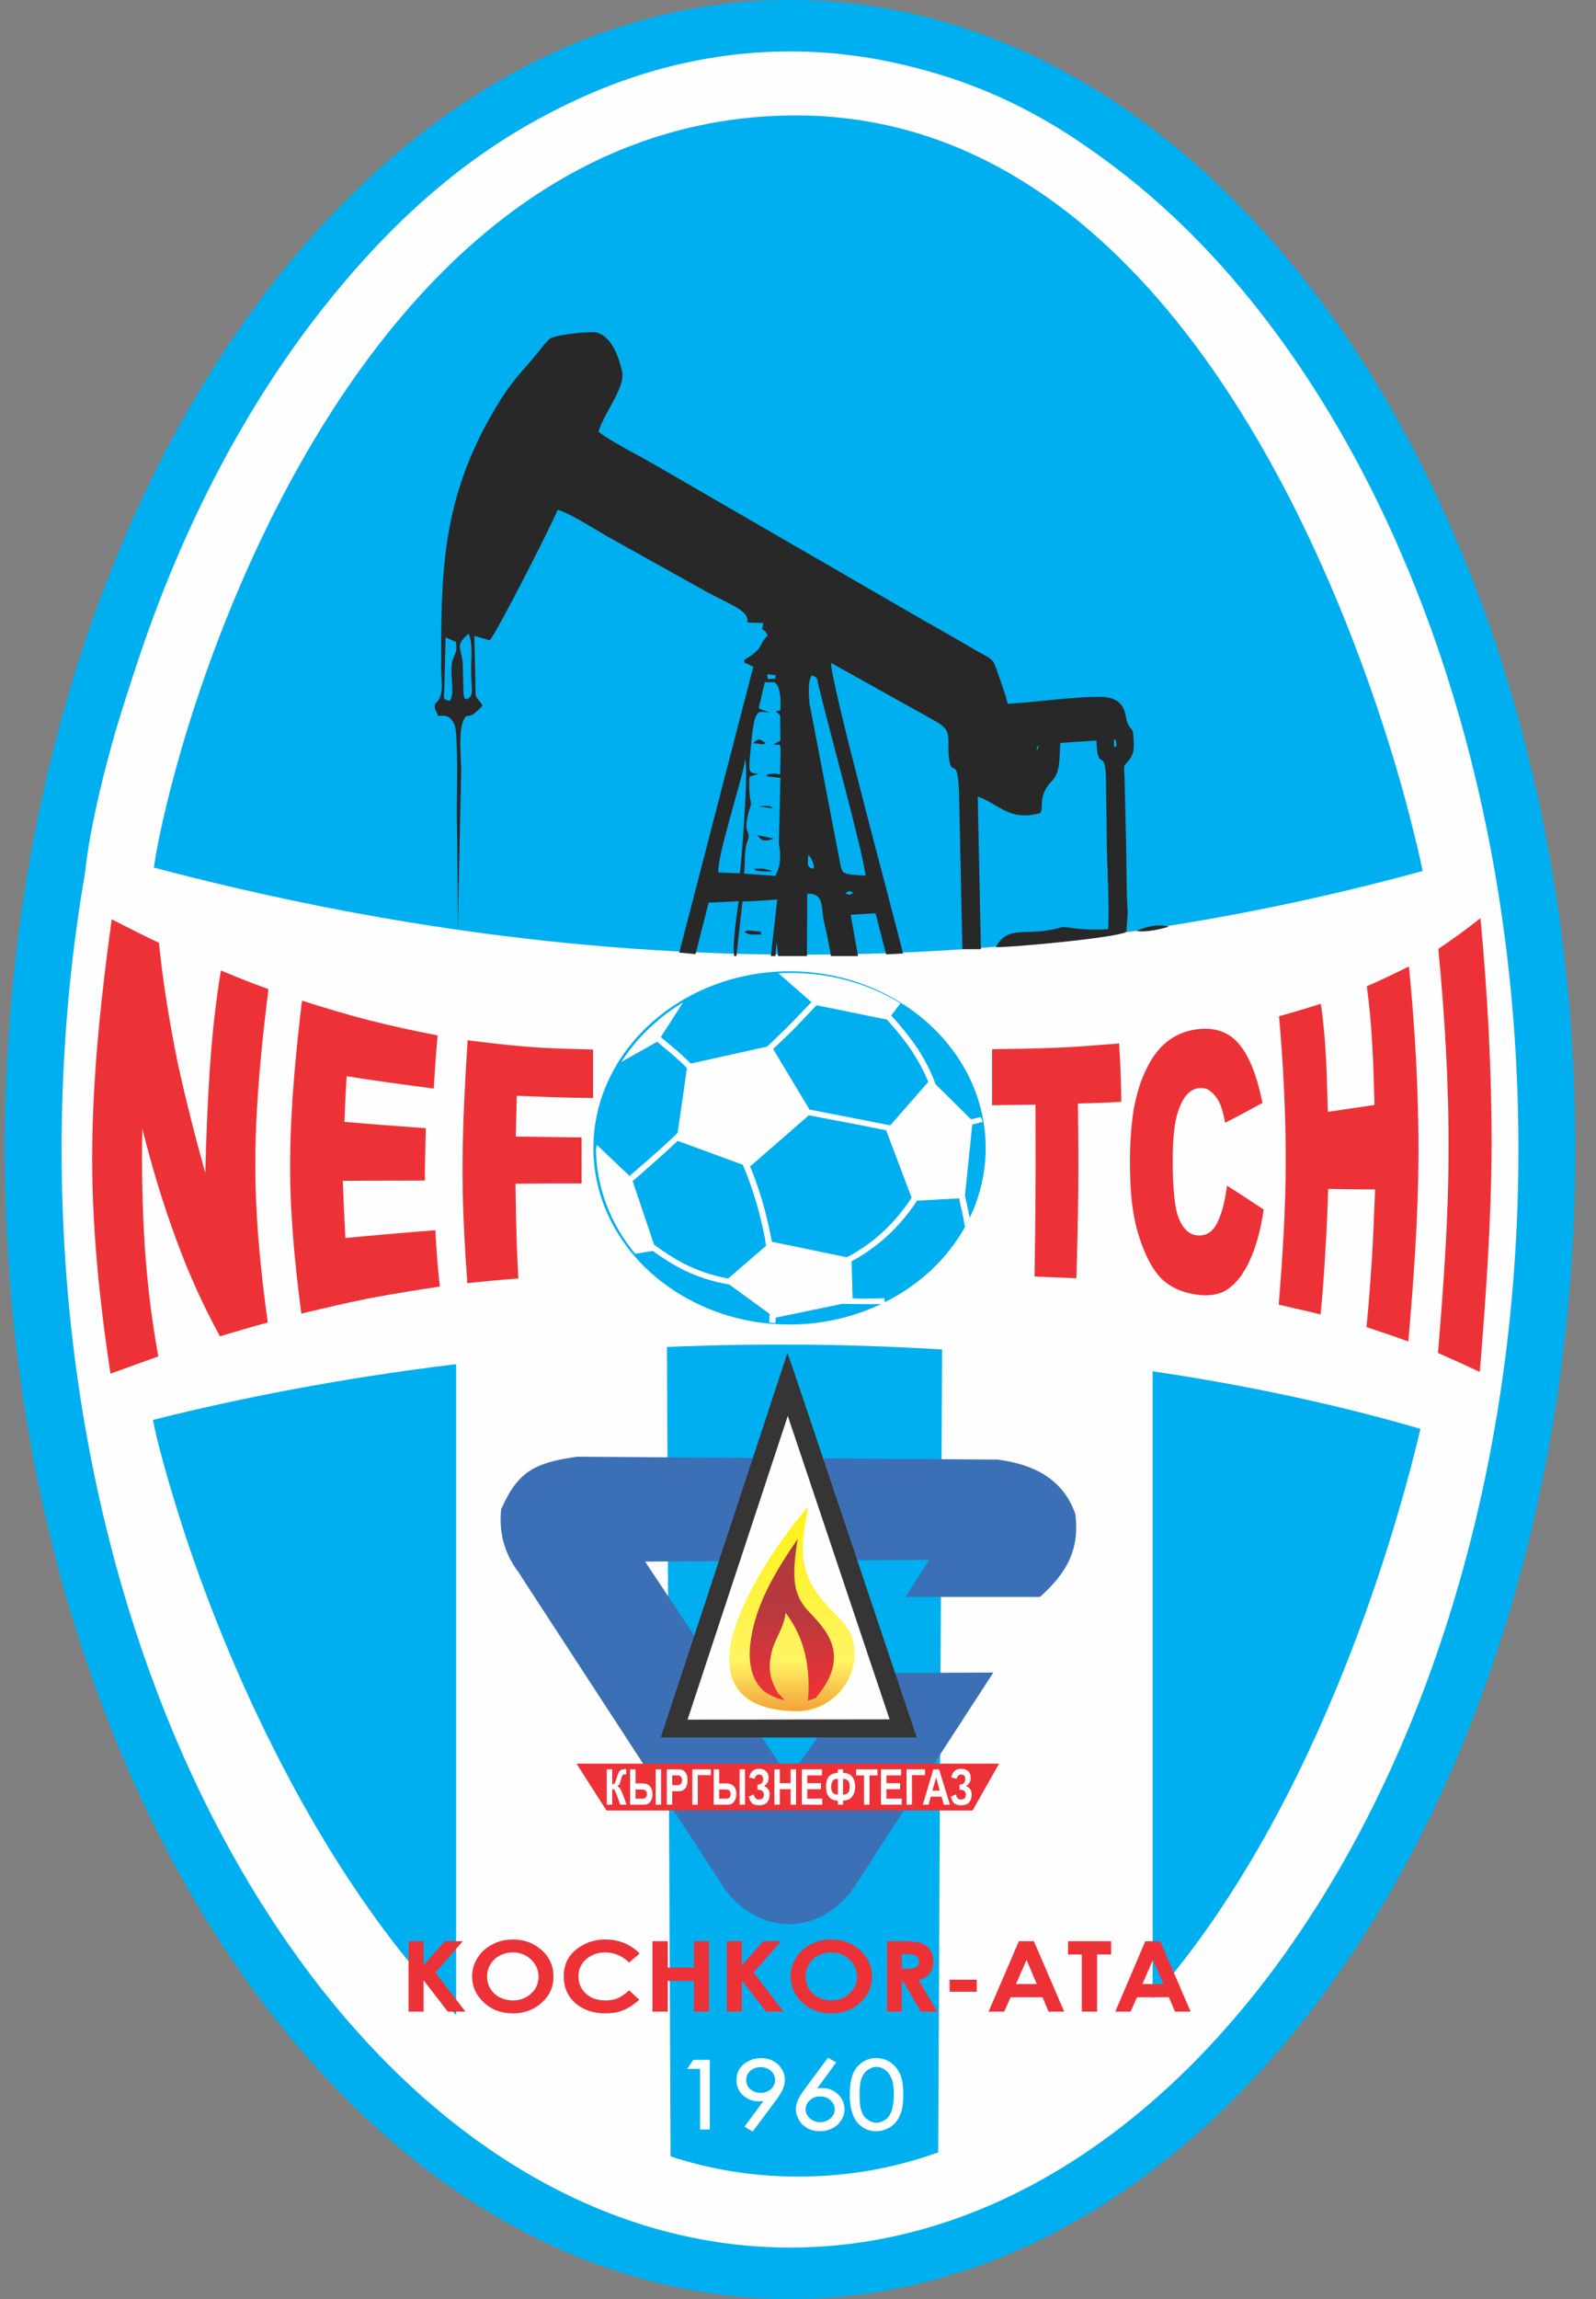 <svg width="50" height="72" viewBox="0 0 50 72" fill="none" xmlns="http://www.w3.org/2000/svg">
<rect x="0" y="0" width="50" height="72" fill="#808080" stroke="none"/>
<g clip-path="url(#clip0)">
<path d="M24.75 71.199C37.845 71.199 48.46 55.44 48.46 36C48.46 16.56 37.845 0.801 24.75 0.801C11.655 0.801 1.04 16.56 1.04 36C1.04 55.44 11.655 71.199 24.75 71.199Z" fill="#FEFEFE"/>
<path d="M47.57 36C47.57 26.424 44.96 17.775 40.75 11.529C36.63 5.4 30.96 1.611 24.75 1.611C18.54 1.611 12.87 5.4 8.75 11.529C4.54 17.775 1.93 26.424 1.93 36C1.93 45.576 4.54 54.225 8.75 60.471C12.87 66.6 18.54 70.389 24.75 70.389C30.96 70.389 36.63 66.6 40.75 60.471C44.96 54.225 47.57 45.576 47.57 36ZM42.28 10.701C46.65 17.19 49.35 26.136 49.35 36C49.35 45.864 46.65 54.81 42.28 61.299C37.82 67.914 31.63 72 24.75 72C17.87 72 11.68 67.914 7.22 61.299C2.85 54.81 0.15 45.864 0.15 36C0.15 26.136 2.85 17.19 7.22 10.701C11.68 4.086 17.87 0 24.75 0C31.63 0 37.82 4.086 42.28 10.701Z" fill="#00AFEF"/>
<path fill-rule="evenodd" clip-rule="evenodd" d="M24.6 2.655C40.85 2.286 45.97 27.891 45.75 27.954C32.55 31.734 18.6 31.959 3.76 27.891C3.16 27.729 8.11 3.015 24.6 2.655Z" fill="#00AFEF"/>
<path d="M24.57 1.683C36.02 1.431 42.17 13.005 44.95 20.862C45.6 22.698 46.06 24.309 46.36 25.524C46.67 26.775 46.82 27.657 46.83 27.891C46.84 28.395 46.59 28.737 46.07 28.881C39.37 30.798 32.47 31.815 25.37 31.833C18.27 31.851 10.97 30.879 3.45 28.818C2.98 28.692 2.71 28.377 2.65 27.9C2.59 27.396 2.88 25.452 3.62 22.905C4.35 20.43 5.51 17.289 7.19 14.193C10.6 7.929 16.13 1.872 24.57 1.683ZM42.9 21.447C40.32 14.148 34.71 3.393 24.62 3.618C17.21 3.78 12.23 9.315 9.12 15.039C7.51 18 6.4 21.015 5.7 23.4C5.2 25.119 4.92 26.451 4.82 27.171C11.87 29.034 18.72 29.925 25.37 29.898C31.95 29.88 38.34 28.98 44.57 27.279C44.5 26.946 44.4 26.496 44.26 25.947C43.97 24.768 43.52 23.202 42.9 21.447Z" fill="#FEFEFE"/>
<path fill-rule="evenodd" clip-rule="evenodd" d="M26.49 27.99C26.56 27.936 26.54 27.855 26.74 27.963C26.57 28.035 26.72 28.035 26.49 27.99ZM24.45 22.248L24.3 22.275L24.44 22.401L24.45 23.193L24.23 23.319C24.5 23.364 24.46 23.103 24.44 24.255C24.4 24.246 24.25 24.219 24.22 24.228C24.02 24.246 24.11 24.228 24 24.309L24.45 24.363L24.4 26.424C24.43 26.559 24.44 26.667 24.44 26.811C24.44 27.027 24.43 27.045 24.38 27.216C24.38 27.225 24.37 27.243 24.37 27.252L24.31 27.387C24.31 27.378 24.31 27.414 24.3 27.432L23.31 27.36C23.34 27.09 23.32 26.712 23.38 26.46L23.45 26.244C23.49 25.974 23.24 26.082 23.51 25.254C23.57 25.083 23.44 25.101 23.48 24.327L23.77 24.228C23.43 24.201 23.43 24.282 23.55 23.13C23.65 22.113 23.79 22.302 24.1 22.311C24.08 22.302 24.05 22.293 24.04 22.284C24.02 22.284 24 22.275 23.98 22.266C23.97 22.257 23.94 22.248 23.92 22.248C23.77 22.185 23.87 22.239 23.77 22.176L23.96 21.366H24.26C24.36 21.456 24.32 21.393 24.39 21.546C24.41 21.609 24.43 21.717 24.44 21.771C24.46 21.933 24.45 22.086 24.45 22.248ZM24.21 25.317C24.14 25.263 24.21 25.263 24.06 25.245C23.95 25.227 23.89 25.245 23.79 25.254L24.21 25.317ZM23.63 27.207C23.77 27.297 23.47 27.234 23.84 27.288C23.93 27.297 24.1 27.288 24.19 27.297C24.17 27.279 24.15 27.27 24.13 27.261L23.92 27.207C23.91 27.207 23.68 27.207 23.63 27.207ZM23.6 23.265C24.02 23.355 23.95 23.274 23.98 23.265C23.75 23.112 23.77 23.13 23.6 23.265ZM24.23 26.262L23.73 26.154C23.79 26.217 23.85 26.424 24.23 26.262ZM24.29 21.258C24.05 21.249 24.04 21.33 24.04 21.114L24.3 21.15L24.29 21.258ZM23.33 29.196C23.51 29.304 23.6 29.259 23.87 29.268C23.72 29.16 24.07 29.205 23.56 29.151C23.34 29.124 23.38 29.169 23.33 29.196ZM35.6 29.151C35.86 29.214 36.35 29.106 36.63 29.016C36.17 28.935 35.95 29.025 35.6 29.151ZM25.32 26.775C25.38 26.838 25.38 26.811 25.44 26.946C25.57 27.243 25.45 27.18 25.43 27.207C25.29 27.099 25.3 27.189 25.32 26.775ZM22.51 27.324C22.43 26.919 23.25 24.426 23.35 23.778C23.44 24.228 23.25 26.775 23.18 27.351L22.51 27.324ZM32.55 23.337L32.48 23.544C32.51 23.319 32.44 23.472 32.55 23.337ZM34.97 23.265C35 23.436 34.93 23.373 34.9 23.391V23.148C34.97 23.22 34.95 23.112 34.97 23.265ZM27.12 27.423C26.34 27.387 26.4 27.342 26.33 27.09L25.36 22.032C25.34 21.807 25.3 21.348 25.43 21.15C25.64 21.24 25.58 21.204 25.65 21.501C26.02 23.022 26.97 26.433 27.12 27.423ZM14.68 19.845C14.82 20.151 14.76 20.601 14.76 20.943C14.76 21.681 14.87 21.789 14.6 21.906C14.5 21.771 14.58 22.05 14.52 21.699L14.5 20.88C14.5 20.295 14.2 20.259 14.68 19.845ZM14.09 21.951C13.85 21.879 13.91 21.924 13.92 21.564L13.96 19.962L14.29 20.106C14.29 20.43 14.32 20.34 14.21 20.592C14.03 21.006 14.29 21.69 14.09 21.951ZM13.62 22.059V22.185L13.73 22.419C13.88 22.437 14.07 22.329 14.24 22.698C14.36 22.95 14.31 25.074 14.31 25.443C14.33 26.685 14.34 27.927 14.34 29.16L14.45 24.084C14.44 23.697 14.34 22.707 14.59 22.446C14.68 22.356 14.7 22.563 15.12 22.095C14.85 21.69 14.91 22.023 14.89 21.15C14.88 20.745 14.87 20.331 14.86 19.917L15.34 20.052C15.55 19.845 17.28 16.443 17.47 15.966C17.86 16.074 18.65 16.587 19.05 16.812L22.13 18.531C22.93 18.963 23.49 19.134 23.41 19.494L23.92 19.512C23.82 19.854 23.93 19.602 24.05 19.908C23.72 20.223 23.98 20.268 23.31 20.673C23.37 20.844 23.21 20.673 23.5 20.835C23.51 20.844 23.54 20.853 23.55 20.862C23.56 20.862 23.59 20.871 23.6 20.88L21.28 29.835L21.79 29.88L22.2 28.269L23.14 28.224C23.08 28.665 22.94 29.556 23 29.943H23.07L23.26 28.233C23.72 28.224 23.92 28.197 24.35 28.17L24.15 29.943H24.29L24.33 29.511L24.38 29.943H25.28L25.29 27.99C25.81 27.972 25.72 28.368 25.8 28.791C25.88 29.16 25.98 29.583 26.03 29.943H26.88L26.65 28.647L27.43 28.602L27.76 29.889L28.29 29.862C28.01 28.701 25.99 21.258 26.04 20.763L29.25 22.554C29.89 22.887 29.65 23.094 29.73 23.742C29.82 24.435 30.02 23.517 30.05 25.038L30.15 29.727H30.73L30.63 24.948C31.32 25.182 31.59 25.722 32.57 25.47C32.74 25.353 32.46 24.966 32.96 24.453C33.24 24.165 33.18 23.661 33.22 23.265L34.35 23.193C34.38 24.264 34.64 23.31 34.65 24.489C34.65 25.011 34.67 25.533 34.67 26.055C34.67 27.072 34.76 28.098 34.72 29.097C34.45 29.124 33.97 29.115 33.71 29.079C33.05 28.998 33.47 29.025 32.86 29.133C32.07 29.268 31.53 29.016 31.2 29.664C31.81 29.664 34.87 29.376 35.27 29.196C35.28 29.178 35.28 29.142 35.29 29.151L35.33 28.575C35.32 28.341 35.3 28.134 35.3 27.9C35.29 27.423 35.29 26.946 35.28 26.469L35.23 24.354C35.2 23.814 35.21 24.057 35.42 23.733C35.53 23.553 35.53 23.391 35.51 23.121C35.49 22.788 35.47 22.905 35.36 22.716C35.33 22.653 35.33 22.689 35.3 22.572C35.25 22.41 35.27 21.852 34.53 21.825C33.65 21.807 32.47 21.996 31.57 22.041C31.5 21.744 31.36 21.366 31.26 21.087C31.11 20.619 31.1 20.664 30.65 20.412C30.06 20.07 29.52 19.755 28.94 19.431L20.46 14.526C20 14.256 19.08 13.797 18.75 13.518C18.89 12.996 19.6 12.123 19.49 11.646C19.39 11.214 19.2 10.593 18.73 10.422C18.55 10.359 17.4 10.476 17.22 10.611L17.04 10.8C16.36 11.691 16.08 11.772 15.32 13.131C13.82 15.822 13.82 18.081 13.82 20.88C13.82 21.375 13.94 21.789 13.62 22.059Z" fill="#282829"/>
<path fill-rule="evenodd" clip-rule="evenodd" d="M24.09 69.102C40.31 70.11 45.58 44.964 45.74 44.091C33.65 40.356 17.52 40.095 3.7 43.74C3.1 43.902 9.23 68.184 24.09 69.102Z" fill="#00AFEF"/>
<path d="M24.16 68.139C29.24 68.454 33.19 65.952 36.2 62.478C41.44 56.421 43.86 47.484 44.5 44.748C38.71 43.065 32.04 42.174 25.17 42.111C18.34 42.057 11.31 42.831 4.79 44.469C4.9 45.036 5.16 46.035 5.57 47.349C6.2 49.383 7.19 52.02 8.56 54.738C11.7 60.993 16.85 67.689 24.16 68.139ZM37.89 63.666C34.48 67.608 29.94 70.443 24.02 70.074C15.67 69.552 10 62.307 6.6 55.53C5.18 52.713 4.15 49.977 3.5 47.871C2.81 45.666 2.53 44.028 2.61 43.623C2.7 43.2 2.96 42.93 3.4 42.813C10.35 40.977 17.88 40.122 25.19 40.185C32.65 40.248 39.89 41.265 46.09 43.173L46.95 43.443L46.8 44.244C46.69 44.838 44.3 56.25 37.89 63.666Z" fill="#FEFEFE"/>
<path fill-rule="evenodd" clip-rule="evenodd" d="M36.11 41.679L29.52 41.067L29.39 67.806L36.11 64.917V41.679ZM14.29 41.904L20.89 41.292L21.01 68.022L14.29 65.142V41.904Z" fill="#FEFEFE"/>
<path d="M21.74 64.548H22.2V66.654H21.97V64.755H21.6L21.74 64.548ZM23.57 66.708L23.38 66.591L24.01 65.736C23.93 65.754 23.85 65.772 23.77 65.772C23.59 65.772 23.43 65.709 23.3 65.592C23.17 65.466 23.11 65.322 23.11 65.142C23.11 65.025 23.14 64.908 23.2 64.818C23.26 64.719 23.35 64.638 23.47 64.584C23.58 64.521 23.71 64.494 23.84 64.494C23.97 64.494 24.09 64.521 24.2 64.575C24.31 64.638 24.39 64.71 24.46 64.818C24.52 64.917 24.55 65.025 24.55 65.142C24.55 65.223 24.53 65.313 24.49 65.412C24.45 65.502 24.38 65.619 24.28 65.754L23.57 66.708ZM23.83 65.583C23.97 65.583 24.08 65.538 24.18 65.457C24.27 65.367 24.32 65.268 24.32 65.142C24.32 65.016 24.27 64.917 24.18 64.827C24.08 64.746 23.97 64.701 23.83 64.701C23.69 64.701 23.58 64.746 23.48 64.827C23.38 64.917 23.34 65.016 23.34 65.142C23.34 65.268 23.38 65.367 23.48 65.457C23.58 65.538 23.69 65.583 23.83 65.583ZM25.95 64.494L26.14 64.602L25.51 65.466C25.6 65.439 25.68 65.43 25.75 65.43C25.94 65.43 26.09 65.493 26.22 65.61C26.35 65.736 26.42 65.88 26.42 66.06C26.42 66.177 26.39 66.285 26.32 66.384C26.26 66.483 26.17 66.564 26.06 66.618C25.94 66.681 25.82 66.708 25.68 66.708C25.56 66.708 25.44 66.681 25.33 66.627C25.22 66.564 25.13 66.492 25.07 66.384C25.01 66.285 24.97 66.177 24.97 66.06C24.97 65.979 24.99 65.889 25.03 65.79C25.07 65.7 25.14 65.583 25.24 65.448L25.95 64.494ZM25.69 65.619C25.56 65.619 25.44 65.655 25.35 65.745C25.25 65.835 25.2 65.934 25.2 66.06C25.2 66.177 25.25 66.285 25.35 66.375C25.44 66.456 25.56 66.501 25.69 66.501C25.83 66.501 25.95 66.456 26.04 66.375C26.14 66.285 26.19 66.177 26.19 66.06C26.19 65.934 26.14 65.835 26.04 65.745C25.95 65.655 25.83 65.619 25.69 65.619ZM26.66 65.601C26.66 65.322 26.7 65.106 26.76 64.953C26.83 64.8 26.92 64.692 27.05 64.611C27.17 64.53 27.3 64.494 27.45 64.494C27.6 64.494 27.74 64.53 27.86 64.611C27.99 64.692 28.08 64.809 28.16 64.962C28.23 65.124 28.26 65.331 28.26 65.601C28.26 65.862 28.23 66.078 28.16 66.231C28.09 66.393 27.99 66.51 27.86 66.591C27.74 66.663 27.6 66.708 27.45 66.708C27.3 66.708 27.17 66.672 27.05 66.591C26.93 66.51 26.83 66.402 26.77 66.249C26.7 66.087 26.66 65.88 26.66 65.601ZM26.89 65.601C26.89 65.844 26.91 66.024 26.96 66.141C27 66.267 27.07 66.357 27.17 66.42C27.26 66.483 27.36 66.519 27.46 66.519C27.56 66.519 27.66 66.483 27.75 66.42C27.84 66.366 27.91 66.267 27.96 66.15C28.01 65.997 28.04 65.817 28.04 65.601C28.04 65.394 28.02 65.223 27.97 65.088C27.91 64.953 27.84 64.854 27.75 64.791C27.66 64.728 27.56 64.692 27.46 64.692C27.36 64.692 27.26 64.728 27.17 64.791C27.07 64.854 27.01 64.944 26.96 65.061C26.91 65.187 26.89 65.367 26.89 65.601Z" fill="#FEFEFE" stroke="#FEFEFE" stroke-width="0.076"/>
<path fill-rule="evenodd" clip-rule="evenodd" d="M24.73 30.42C26.43 30.42 27.96 31.041 29.08 32.049C30.19 33.048 30.88 34.434 30.88 35.955C30.88 37.476 30.19 38.862 29.08 39.861C27.96 40.86 26.43 41.481 24.73 41.481C23.04 41.481 21.51 40.86 20.39 39.861C19.28 38.862 18.59 37.476 18.59 35.955C18.59 34.434 19.28 33.048 20.39 32.049C21.51 31.041 23.04 30.42 24.73 30.42Z" fill="#00AFEF"/>
<path fill-rule="evenodd" clip-rule="evenodd" d="M25.58 31.482C25.32 31.761 25.06 32.031 24.8 32.301C24.61 32.481 24.42 32.67 24.22 32.85L25.36 34.749C25.82 34.839 26.28 34.929 26.75 35.019L27.89 35.244L29.08 33.885C28.95 33.552 28.78 33.246 28.59 32.949C28.36 32.598 28.08 32.265 27.79 31.932L25.58 31.482ZM23.5 36.531C23.74 37.116 23.93 37.719 24.07 38.349C24.11 38.529 24.15 38.709 24.18 38.889L26.53 39.375C26.86 39.204 27.17 38.997 27.45 38.763C27.87 38.412 28.24 37.998 28.56 37.512L27.76 35.397L26.71 35.19C26.25 35.1 25.79 35.019 25.34 34.929L23.5 36.531ZM26.71 40.662C26.82 40.671 26.92 40.671 27.02 40.671C27.34 40.671 27.61 40.662 27.7 40.653L27.73 40.824C27.63 40.842 27.35 40.851 27.02 40.842C26.82 40.842 26.6 40.842 26.39 40.833L24.3 41.265C24.3 41.319 24.3 41.382 24.29 41.436C24.23 41.436 24.16 41.427 24.1 41.418C24.1 41.328 24.11 41.238 24.11 41.148L22.85 40.23C21.75 40.041 21.07 39.618 20.45 39.177L19.9 39.267C19.14 38.349 18.68 37.206 18.67 35.973L18.7 35.856L19.72 36.828C20.08 36.522 20.43 36.216 20.77 35.91C20.93 35.766 21.08 35.622 21.23 35.478L21.52 33.453C21.3 33.219 21.05 33.012 20.81 32.814C20.74 32.751 20.66 32.688 20.59 32.625L19.47 33.255L19.49 33.219C19.76 32.805 20.09 32.418 20.47 32.085C20.75 31.824 21.06 31.599 21.4 31.392L20.7 32.481C20.78 32.544 20.86 32.616 20.95 32.688C21.18 32.877 21.42 33.084 21.64 33.309L24.03 32.778C24.24 32.58 24.45 32.382 24.65 32.184C24.91 31.923 25.16 31.653 25.42 31.383L24.39 30.483C24.8 30.456 25.2 30.474 25.6 30.519C26.53 30.636 27.43 30.942 28.21 31.419L27.92 31.806C28.23 32.139 28.51 32.49 28.76 32.859C28.98 33.201 29.17 33.57 29.31 33.957L30.42 35.055L30.73 34.983L30.79 35.136L30.46 35.217L30.23 37.449C30.25 37.539 30.27 37.62 30.29 37.701C30.32 37.845 30.35 37.989 30.38 38.142C30.33 38.232 30.28 38.331 30.23 38.421C30.19 38.187 30.15 37.962 30.09 37.737C30.08 37.665 30.06 37.602 30.05 37.53L28.73 37.602C28.4 38.106 28.02 38.529 27.59 38.889C27.3 39.123 27 39.33 26.68 39.501L26.71 40.662ZM20.49 38.979C21.1 39.42 21.75 39.843 22.81 40.041L24 39.015C23.97 38.799 23.93 38.592 23.88 38.385C23.73 37.719 23.53 37.089 23.27 36.477L21.23 35.73C21.12 35.829 21.02 35.928 20.91 36.027C20.55 36.351 20.19 36.675 19.82 36.99L20.49 38.979Z" fill="#FEFEFE"/>
<path d="M3.5 28.791C3.99 29.043 4.49 29.295 4.98 29.529C5.11 30.816 5.32 32.076 5.57 33.3C5.83 34.488 6.12 35.622 6.43 36.729C6.46 35.658 6.5 34.587 6.57 33.516C6.64 32.463 6.75 31.419 6.92 30.393C7.41 30.6 7.91 30.798 8.41 30.978C8.2 32.679 8.02 34.416 8 36.18C7.98 37.953 8.15 39.708 8.39 41.418C7.88 41.553 7.39 41.706 6.89 41.85C6.38 40.914 5.92 39.915 5.53 38.844C5.12 37.737 4.76 36.567 4.46 35.343C4.43 36.549 4.46 37.764 4.53 38.961C4.61 40.158 4.75 41.337 4.96 42.48C4.46 42.66 3.96 42.84 3.46 43.02C3.11 40.698 2.86 38.304 2.89 35.883C2.92 33.48 3.18 31.104 3.5 28.791ZM9.46 31.338C10.17 31.563 10.88 31.779 11.59 31.959C12.29 32.139 13.01 32.292 13.71 32.427C13.66 32.967 13.62 33.525 13.59 34.092C12.68 33.975 11.77 33.849 10.86 33.705C10.83 34.173 10.81 34.65 10.79 35.136C11.64 35.208 12.49 35.271 13.34 35.334C13.33 35.874 13.31 36.423 13.31 36.972C12.46 36.972 11.6 36.981 10.74 36.981C10.76 37.584 10.79 38.178 10.82 38.772C11.76 38.682 12.7 38.601 13.64 38.529C13.67 39.123 13.71 39.708 13.78 40.293C13.05 40.401 12.33 40.518 11.61 40.653C10.88 40.797 10.16 40.968 9.44 41.139C9.23 39.537 9.07 37.89 9.09 36.225C9.11 34.578 9.27 32.94 9.46 31.338ZM14.65 32.58C15.31 32.661 15.96 32.742 16.61 32.787C17.27 32.841 17.92 32.85 18.58 32.868C18.58 33.372 18.58 33.885 18.58 34.389C17.78 34.38 16.98 34.353 16.19 34.317C16.18 34.74 16.17 35.163 16.16 35.595C16.85 35.604 17.53 35.613 18.22 35.622C18.22 36.099 18.22 36.585 18.22 37.062C17.53 37.062 16.84 37.062 16.15 37.071C16.16 37.566 16.16 38.061 16.18 38.565C16.19 39.06 16.21 39.555 16.24 40.041C15.71 40.077 15.17 40.131 14.64 40.185C14.55 38.934 14.48 37.656 14.49 36.378C14.5 35.1 14.57 33.831 14.65 32.58Z" fill="#ED3237"/>
<path d="M31.08 32.859C31.74 32.85 32.4 32.841 33.07 32.814C33.73 32.787 34.4 32.733 35.06 32.679C35.1 33.282 35.12 33.894 35.13 34.506C34.68 34.533 34.23 34.551 33.77 34.56C33.78 35.478 33.79 36.396 33.78 37.305C33.77 38.214 33.75 39.132 33.72 40.032C33.28 40.014 32.85 39.996 32.41 39.978C32.42 39.087 32.44 38.187 32.44 37.296C32.45 36.396 32.44 35.496 32.44 34.596C31.98 34.605 31.53 34.605 31.08 34.614C31.08 34.029 31.08 33.444 31.08 32.859ZM38.44 37.134C38.83 37.377 39.21 37.629 39.59 37.881C39.49 38.547 39.34 39.087 39.14 39.501C38.95 39.915 38.72 40.203 38.45 40.383C38.19 40.554 37.86 40.599 37.49 40.545C37.03 40.482 36.66 40.311 36.38 40.041C36.11 39.762 35.87 39.321 35.68 38.709C35.58 38.403 35.51 38.052 35.46 37.665C35.42 37.287 35.4 36.855 35.4 36.387C35.4 35.766 35.44 35.208 35.52 34.731C35.61 34.245 35.74 33.822 35.92 33.471C36.26 32.76 36.75 32.364 37.42 32.247C37.96 32.157 38.42 32.274 38.76 32.634C39.11 33.003 39.37 33.642 39.55 34.542C39.16 34.758 38.77 34.965 38.38 35.163C38.34 34.911 38.28 34.731 38.24 34.614C38.16 34.425 38.06 34.29 37.95 34.2C37.84 34.101 37.72 34.065 37.58 34.074C37.28 34.101 37.06 34.344 36.91 34.803C36.79 35.145 36.74 35.658 36.74 36.36C36.74 37.233 36.8 37.836 36.93 38.16C37.07 38.493 37.26 38.673 37.52 38.691C37.78 38.709 37.98 38.592 38.12 38.322C38.26 38.061 38.37 37.665 38.44 37.134ZM40.07 31.824C40.51 31.707 40.95 31.572 41.38 31.437C41.46 31.986 41.51 32.544 41.54 33.111C41.57 33.678 41.58 34.245 41.6 34.821C42.09 34.749 42.57 34.677 43.06 34.605C43.04 33.975 43.03 33.345 42.99 32.724C42.96 32.112 42.9 31.491 42.82 30.888C43.26 30.699 43.7 30.483 44.14 30.267C44.33 32.184 44.44 34.155 44.44 36.126C44.43 38.115 44.29 40.077 44.12 42.012C43.68 41.85 43.24 41.706 42.81 41.562C42.88 40.86 42.93 40.149 42.98 39.429C43.02 38.709 43.05 37.98 43.08 37.251C42.59 37.251 42.1 37.242 41.61 37.233C41.59 37.899 41.56 38.556 41.52 39.213C41.48 39.87 41.44 40.518 41.37 41.166C40.94 41.058 40.5 40.959 40.06 40.86C40.18 39.366 40.28 37.854 40.28 36.333C40.28 34.812 40.2 33.309 40.07 31.824ZM45.06 29.718C45.5 29.421 45.94 29.106 46.38 28.755C46.6 31.086 46.73 33.462 46.73 35.856C46.72 38.25 46.55 40.626 46.36 42.966C45.92 42.759 45.48 42.561 45.05 42.372C45.22 40.293 45.38 38.169 45.38 36.036C45.39 33.912 45.26 31.797 45.06 29.718Z" fill="#ED3237"/>
<path d="M12.8 60.795H13.27V61.551L13.93 60.795H14.5L13.64 61.776L14.58 63H14.03L13.27 62.019V63H12.8V60.795ZM16.07 60.741C16.42 60.741 16.72 60.849 16.97 61.074C17.22 61.299 17.34 61.578 17.34 61.902C17.34 62.226 17.22 62.496 16.97 62.721C16.72 62.946 16.42 63.054 16.07 63.054C15.71 63.054 15.4 62.946 15.16 62.712C14.91 62.487 14.79 62.208 14.79 61.893C14.79 61.686 14.85 61.488 14.96 61.317C15.07 61.137 15.23 60.993 15.43 60.894C15.63 60.786 15.84 60.741 16.07 60.741ZM16.07 61.146C15.84 61.146 15.65 61.218 15.49 61.362C15.34 61.506 15.26 61.686 15.26 61.902C15.26 62.145 15.36 62.343 15.55 62.487C15.7 62.595 15.88 62.649 16.07 62.649C16.3 62.649 16.48 62.577 16.64 62.433C16.8 62.289 16.87 62.109 16.87 61.902C16.87 61.695 16.79 61.515 16.64 61.371C16.48 61.218 16.29 61.146 16.07 61.146ZM20.04 61.182L19.71 61.461C19.49 61.254 19.24 61.146 18.96 61.146C18.72 61.146 18.53 61.218 18.36 61.362C18.2 61.506 18.12 61.686 18.12 61.893C18.12 62.046 18.16 62.172 18.23 62.289C18.3 62.397 18.4 62.487 18.53 62.559C18.66 62.622 18.81 62.649 18.97 62.649C19.1 62.649 19.23 62.631 19.34 62.586C19.45 62.541 19.57 62.46 19.71 62.334L20.03 62.631C19.84 62.793 19.67 62.901 19.51 62.964C19.35 63.027 19.17 63.054 18.96 63.054C18.58 63.054 18.27 62.946 18.02 62.73C17.78 62.514 17.66 62.235 17.66 61.893C17.66 61.677 17.71 61.479 17.82 61.308C17.93 61.137 18.09 61.002 18.3 60.894C18.51 60.786 18.73 60.741 18.97 60.741C19.17 60.741 19.36 60.777 19.55 60.849C19.74 60.93 19.9 61.038 20.04 61.182ZM20.44 60.795H20.92V61.623H21.74V60.795H22.21V63H21.74V62.037H20.92V63H20.44V60.795ZM22.77 60.795H23.24V61.551L23.91 60.795H24.47L23.61 61.776L24.55 63H24L23.24 62.019V63H22.77V60.795ZM26.05 60.741C26.39 60.741 26.69 60.849 26.94 61.074C27.19 61.299 27.32 61.578 27.32 61.902C27.32 62.226 27.19 62.496 26.95 62.721C26.7 62.946 26.4 63.054 26.05 63.054C25.68 63.054 25.38 62.946 25.13 62.712C24.89 62.487 24.77 62.208 24.77 61.893C24.77 61.686 24.82 61.488 24.94 61.317C25.05 61.137 25.21 60.993 25.4 60.894C25.6 60.786 25.82 60.741 26.05 60.741ZM26.04 61.146C25.81 61.146 25.62 61.218 25.47 61.362C25.31 61.506 25.24 61.686 25.24 61.902C25.24 62.145 25.33 62.343 25.53 62.487C25.68 62.595 25.85 62.649 26.05 62.649C26.27 62.649 26.46 62.577 26.61 62.433C26.77 62.289 26.85 62.109 26.85 61.902C26.85 61.695 26.77 61.515 26.61 61.371C26.46 61.218 26.27 61.146 26.04 61.146ZM27.79 60.795H28.28C28.55 60.795 28.75 60.813 28.86 60.858C28.98 60.903 29.07 60.975 29.14 61.074C29.21 61.173 29.24 61.299 29.24 61.434C29.24 61.578 29.21 61.704 29.13 61.794C29.05 61.893 28.94 61.965 28.78 62.019L29.36 63H28.85L28.3 62.064H28.25V63H27.79V60.795ZM28.25 61.659H28.4C28.55 61.659 28.65 61.641 28.71 61.605C28.76 61.569 28.79 61.515 28.79 61.434C28.79 61.38 28.78 61.344 28.75 61.308C28.72 61.272 28.69 61.245 28.64 61.227C28.59 61.209 28.51 61.2 28.38 61.2H28.25V61.659ZM29.75 62.001H30.6V62.379H29.75V62.001ZM31.92 60.795H32.39L33.34 63H32.85L32.66 62.55H31.66L31.46 63H30.97L31.92 60.795ZM32.16 61.38L31.83 62.136H32.48L32.16 61.38ZM33.46 60.795H34.81V61.209H34.37V63H33.89V61.209H33.46V60.795ZM35.88 60.795H36.35L37.3 63H36.81L36.62 62.55H35.62L35.42 63H34.94L35.88 60.795ZM36.12 61.38L35.79 62.136H36.45L36.12 61.38Z" fill="#ED3237"/>
<path fill-rule="evenodd" clip-rule="evenodd" d="M15.7 47.268C16.21 46.116 16.71 45.81 18.08 45.621L31.25 45.711C32.46 45.864 33.33 46.377 33.69 47.421C33.82 48.492 33.46 49.23 32.58 50.013H28.37L29.11 48.852L20.21 48.906L24.42 55.233H25.03L27.04 52.398L31.12 52.38L26.68 59.22C25.56 60.651 23.81 60.561 22.75 59.229L16.23 49.221C15.78 48.618 15.63 47.961 15.7 47.268Z" fill="#3C70B6"/>
<path fill-rule="evenodd" clip-rule="evenodd" d="M18.06 55.233H31.3L30.47 56.7H19L18.06 55.233Z" fill="#ED3237"/>
<path d="M19.01 55.413H19.18V55.881C19.22 55.881 19.24 55.863 19.26 55.845C19.27 55.827 19.29 55.764 19.32 55.674C19.36 55.548 19.39 55.476 19.43 55.449C19.46 55.422 19.52 55.404 19.6 55.404C19.6 55.404 19.61 55.404 19.62 55.404V55.566H19.6C19.57 55.566 19.54 55.575 19.52 55.584C19.51 55.593 19.49 55.611 19.48 55.638C19.47 55.656 19.46 55.71 19.44 55.782C19.43 55.818 19.42 55.854 19.41 55.872C19.39 55.899 19.37 55.926 19.34 55.944C19.38 55.962 19.41 55.989 19.44 56.034C19.46 56.079 19.49 56.133 19.52 56.214L19.63 56.52H19.43L19.33 56.232C19.33 56.232 19.33 56.223 19.32 56.205C19.32 56.205 19.31 56.187 19.3 56.16C19.28 56.106 19.26 56.07 19.25 56.052C19.23 56.043 19.21 56.034 19.18 56.034V56.52H19.01V55.413ZM19.74 55.413H19.91V55.854H20.14C20.2 55.854 20.25 55.863 20.29 55.89C20.34 55.908 20.37 55.944 20.4 55.998C20.43 56.052 20.44 56.115 20.44 56.187C20.44 56.268 20.43 56.331 20.4 56.385C20.37 56.439 20.33 56.475 20.3 56.493C20.26 56.511 20.21 56.52 20.14 56.52H19.74V55.413ZM19.91 56.331H20.07C20.13 56.331 20.16 56.331 20.19 56.322C20.21 56.313 20.23 56.304 20.24 56.277C20.26 56.25 20.27 56.223 20.27 56.187C20.27 56.142 20.25 56.106 20.23 56.079C20.2 56.052 20.15 56.043 20.08 56.043H19.91V56.331ZM20.54 55.413H20.71V56.52H20.54V55.413ZM20.89 56.52V55.413H21.17C21.27 55.413 21.34 55.413 21.37 55.431C21.42 55.44 21.46 55.476 21.49 55.539C21.53 55.593 21.54 55.665 21.54 55.755C21.54 55.818 21.53 55.881 21.51 55.926C21.5 55.971 21.47 56.007 21.44 56.034C21.41 56.061 21.38 56.079 21.35 56.088C21.31 56.097 21.25 56.097 21.18 56.097H21.06V56.52H20.89ZM21.06 55.602V55.908H21.16C21.23 55.908 21.27 55.908 21.29 55.899C21.32 55.881 21.33 55.863 21.35 55.845C21.36 55.818 21.37 55.791 21.37 55.755C21.37 55.71 21.36 55.683 21.34 55.656C21.32 55.629 21.3 55.611 21.27 55.602C21.25 55.602 21.21 55.602 21.15 55.602H21.06ZM21.69 55.413H22.27V55.593H21.86V56.52H21.69V55.413ZM22.36 55.413H22.53V55.854H22.76C22.82 55.854 22.87 55.863 22.92 55.89C22.96 55.908 23 55.944 23.03 55.998C23.06 56.052 23.07 56.115 23.07 56.187C23.07 56.268 23.05 56.331 23.02 56.385C22.99 56.439 22.96 56.475 22.92 56.493C22.89 56.511 22.83 56.52 22.76 56.52H22.36V55.413ZM22.53 56.331H22.7C22.75 56.331 22.79 56.331 22.81 56.322C22.83 56.313 22.85 56.304 22.87 56.277C22.88 56.25 22.89 56.223 22.89 56.187C22.89 56.142 22.88 56.106 22.85 56.079C22.83 56.052 22.78 56.043 22.71 56.043H22.53V56.331ZM23.17 55.413H23.34V56.52H23.17V55.413ZM23.64 55.71L23.47 55.665C23.51 55.485 23.61 55.395 23.78 55.395C23.88 55.395 23.95 55.422 24 55.476C24.06 55.53 24.08 55.602 24.08 55.683C24.08 55.728 24.07 55.782 24.05 55.818C24.02 55.863 23.99 55.899 23.94 55.935C24 55.962 24.04 55.998 24.07 56.043C24.1 56.088 24.11 56.142 24.11 56.214C24.11 56.313 24.08 56.385 24.03 56.448C23.97 56.511 23.89 56.538 23.78 56.538C23.69 56.538 23.62 56.52 23.57 56.484C23.52 56.439 23.48 56.367 23.46 56.268L23.61 56.196C23.63 56.259 23.65 56.304 23.68 56.322C23.71 56.349 23.74 56.358 23.78 56.358C23.83 56.358 23.87 56.34 23.9 56.313C23.92 56.277 23.93 56.241 23.93 56.205C23.93 56.16 23.92 56.124 23.89 56.097C23.86 56.07 23.82 56.052 23.77 56.052H23.73V55.89H23.75C23.8 55.89 23.84 55.872 23.87 55.836C23.89 55.809 23.91 55.764 23.91 55.719C23.91 55.674 23.9 55.647 23.87 55.611C23.85 55.584 23.82 55.575 23.78 55.575C23.71 55.575 23.66 55.62 23.64 55.71ZM24.26 56.52V55.413H24.43V55.845H24.77V55.413H24.94V56.52H24.77V56.034H24.43V56.52H24.26ZM25.12 56.52V55.413H25.75V55.602H25.29V55.845H25.72V56.034H25.29V56.331H25.76V56.52H25.12ZM26.41 56.394V56.52H26.25V56.394C26.11 56.385 26.01 56.34 25.96 56.259C25.9 56.178 25.88 56.079 25.88 55.953C25.88 55.827 25.9 55.728 25.96 55.647C26.02 55.566 26.12 55.53 26.25 55.521V55.413H26.41V55.521C26.55 55.53 26.64 55.566 26.7 55.647C26.76 55.728 26.79 55.836 26.79 55.953C26.79 56.079 26.76 56.178 26.7 56.259C26.65 56.34 26.55 56.385 26.41 56.394ZM26.41 56.205C26.46 56.205 26.5 56.196 26.53 56.178C26.56 56.151 26.59 56.124 26.6 56.097C26.61 56.061 26.62 56.016 26.62 55.944C26.62 55.791 26.55 55.71 26.41 55.71V56.205ZM26.25 56.205V55.71C26.17 55.71 26.12 55.728 26.09 55.773C26.06 55.809 26.04 55.881 26.04 55.962C26.04 56.124 26.11 56.205 26.25 56.205ZM27.07 56.52V55.602H26.82V55.413H27.49V55.602H27.24V56.52H27.07ZM27.6 56.52V55.413H28.23V55.602H27.77V55.845H28.2V56.034H27.77V56.331H28.25V56.52H27.6ZM28.4 55.413H28.98V55.593H28.57V56.52H28.4V55.413ZM29.76 56.52H29.57L29.5 56.268H29.16L29.09 56.52H28.91L29.24 55.413H29.42L29.76 56.52ZM29.44 56.079L29.33 55.665L29.21 56.079H29.44ZM29.97 55.71L29.8 55.665C29.84 55.485 29.94 55.395 30.11 55.395C30.21 55.395 30.28 55.422 30.34 55.476C30.39 55.53 30.41 55.602 30.41 55.683C30.41 55.728 30.4 55.782 30.38 55.818C30.35 55.863 30.32 55.899 30.27 55.935C30.33 55.962 30.37 55.998 30.4 56.043C30.43 56.088 30.44 56.142 30.44 56.214C30.44 56.313 30.41 56.385 30.36 56.448C30.31 56.511 30.22 56.538 30.11 56.538C30.03 56.538 29.96 56.52 29.9 56.484C29.85 56.439 29.81 56.367 29.79 56.268L29.95 56.196C29.96 56.259 29.98 56.304 30.01 56.322C30.04 56.349 30.07 56.358 30.11 56.358C30.16 56.358 30.2 56.34 30.23 56.313C30.25 56.277 30.26 56.241 30.26 56.205C30.26 56.16 30.25 56.124 30.22 56.097C30.19 56.07 30.15 56.052 30.1 56.052H30.06V55.89H30.08C30.13 55.89 30.17 55.872 30.2 55.836C30.23 55.809 30.24 55.764 30.24 55.719C30.24 55.674 30.23 55.647 30.21 55.611C30.18 55.584 30.15 55.575 30.11 55.575C30.04 55.575 29.99 55.62 29.97 55.71Z" fill="#FEFEFE"/>
<path fill-rule="evenodd" clip-rule="evenodd" d="M24.68 43.353L28.3 54.126L21.12 54.135L24.68 43.353Z" fill="#FEFEFE"/>
<path d="M24.98 43.272L28.72 54.414H20.7L24.67 42.372L24.98 43.272ZM27.87 53.847L24.68 44.343L21.54 53.856L27.87 53.847Z" fill="#373435"/>
<path fill-rule="evenodd" clip-rule="evenodd" d="M25.31 47.205C24.93 49.095 25.16 49.554 26.4 50.805C27.3 51.867 26.44 53.64 24.87 53.595C20.65 53.442 24.19 48.465 25.31 47.205Z" fill="url(#paint0_linear)"/>
<path d="M25.32 47.205C25.13 48.15 25.09 48.735 25.26 49.239C25.42 49.752 25.78 50.175 26.4 50.796C26.67 51.111 26.79 51.489 26.77 51.867C26.76 52.137 26.68 52.407 26.55 52.65C26.42 52.893 26.23 53.109 25.99 53.271C25.69 53.487 25.31 53.613 24.87 53.595C24.39 53.577 24.01 53.496 23.72 53.37C23.16 53.118 22.91 52.695 22.86 52.173C22.81 51.66 22.97 51.039 23.24 50.427C23.79 49.113 24.8 47.772 25.31 47.205L25.32 47.187V47.205ZM25.24 49.248C25.08 48.744 25.12 48.159 25.3 47.223C24.79 47.808 23.79 49.131 23.25 50.427C22.98 51.048 22.83 51.66 22.87 52.173C22.92 52.695 23.17 53.118 23.72 53.361C24.02 53.487 24.39 53.568 24.87 53.586C25.3 53.595 25.68 53.478 25.98 53.271C26.22 53.1 26.41 52.893 26.54 52.65C26.67 52.407 26.75 52.137 26.76 51.867C26.77 51.498 26.66 51.12 26.39 50.805C25.77 50.184 25.41 49.752 25.24 49.248Z" fill="#FFF212"/>
<path fill-rule="evenodd" clip-rule="evenodd" d="M23.52 51.372C23.69 50.211 24.29 49.221 24.99 48.195C24.79 49.455 24.85 49.977 25.38 50.517C26.02 51.174 26.6 51.948 25.55 53.181L25.31 53.262L25.33 52.983C25.36 51.903 25.09 51.147 24.61 50.508C24.57 50.967 24.27 51.327 24.18 51.723C24.06 52.209 24.1 52.569 24.37 53.019L24.58 53.244C24.36 53.199 24.16 53.118 23.97 52.992C23.61 52.713 23.4 52.164 23.52 51.372Z" fill="url(#paint1_linear)"/>
</g>
<defs>
<linearGradient id="paint0_linear" x1="25.301" y1="53.545" x2="25.301" y2="47.204" gradientUnits="userSpaceOnUse">
<stop stop-color="#F3A43C"/>
<stop offset="0.239" stop-color="#FFF464"/>
<stop offset="1" stop-color="#FFF212"/>
</linearGradient>
<linearGradient id="paint1_linear" x1="24.681" y1="53.026" x2="24.681" y2="48.19" gradientUnits="userSpaceOnUse">
<stop stop-color="#ED3237"/>
<stop offset="0.51" stop-color="#B9393E"/>
<stop offset="1" stop-color="#AF3A3F"/>
</linearGradient>
<clipPath id="clip0">
<rect width="49.5" height="72" fill="white"/>
</clipPath>
</defs>
</svg>
